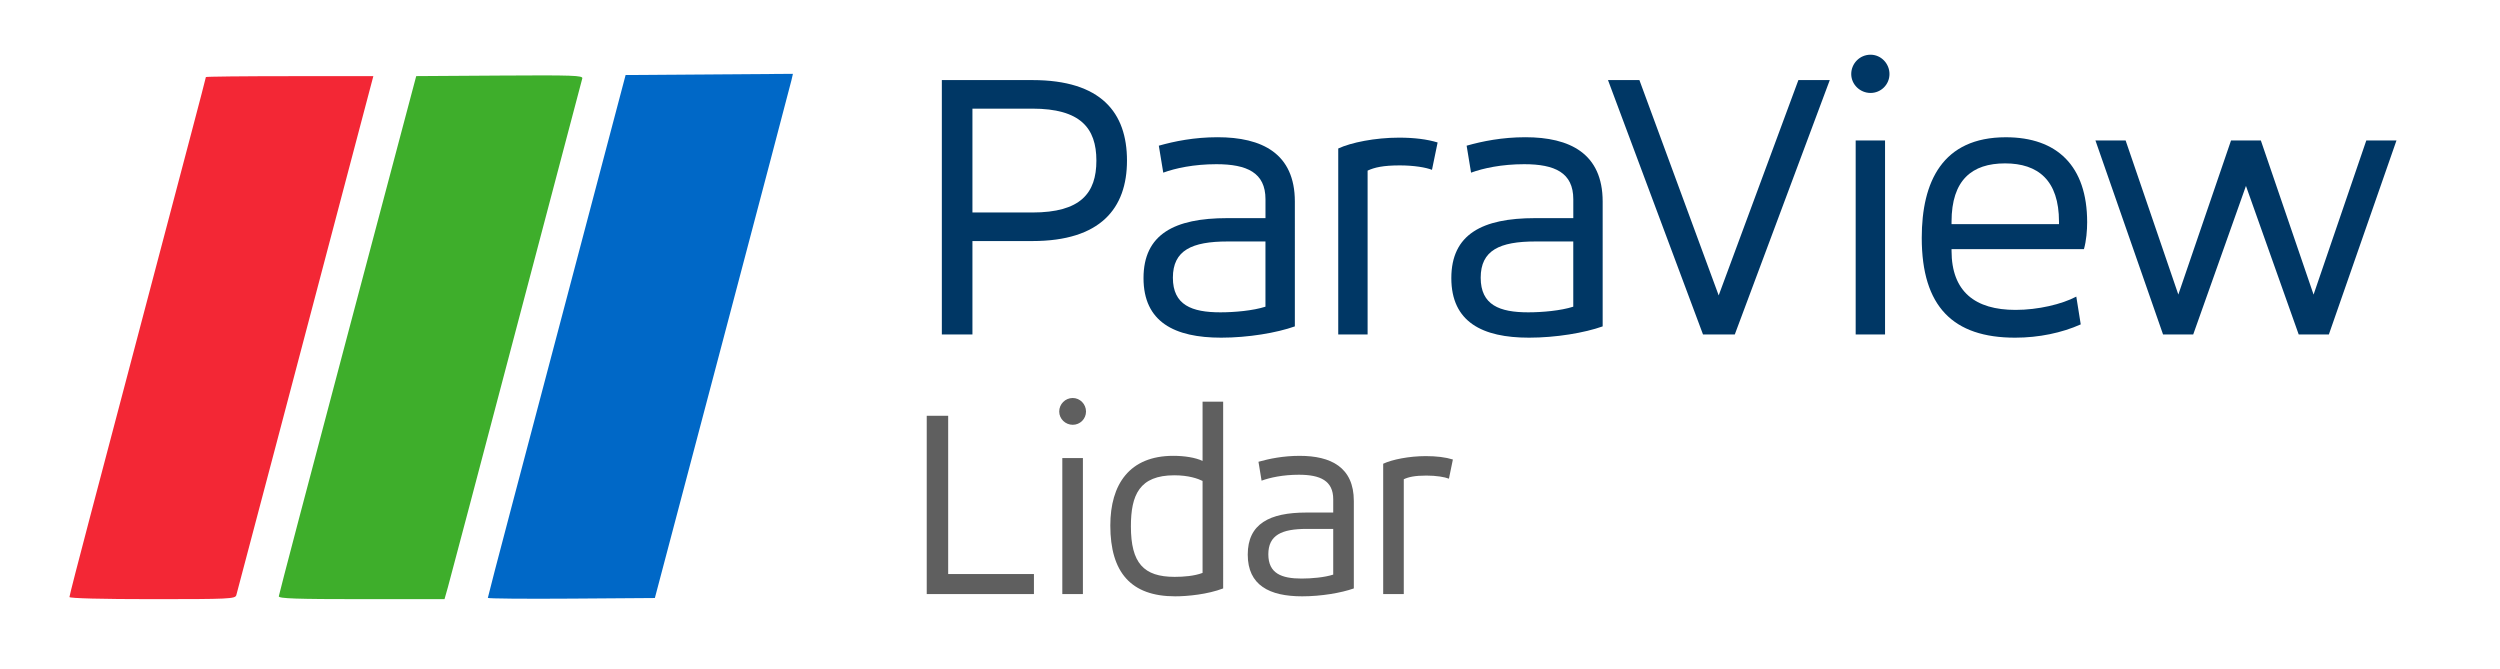 <?xml version="1.0" encoding="UTF-8" standalone="no"?>
<!-- Created with Inkscape (http://www.inkscape.org/) -->

<svg
   width="7.317cm"
   height="1.957cm"
   viewBox="0 0 73.168 19.573"
   version="1.1"
   id="svg7011"
   inkscape:version="1.1.2 (0a00cf5339, 2022-02-04)"
   sodipodi:docname="ParaviewLidar.svg"
   inkscape:export-filename="/home/ParaviewLidar.png"
   inkscape:export-xdpi="293.58936"
   inkscape:export-ydpi="293.58936"
   xmlns:inkscape="http://www.inkscape.org/namespaces/inkscape"
   xmlns:sodipodi="http://sodipodi.sourceforge.net/DTD/sodipodi-0.dtd"
   xmlns="http://www.w3.org/2000/svg"
   xmlns:svg="http://www.w3.org/2000/svg"
   xmlns:rdf="http://www.w3.org/1999/02/22-rdf-syntax-ns#"
   xmlns:cc="http://creativecommons.org/ns#"
   xmlns:dc="http://purl.org/dc/elements/1.1/">
  <defs
     id="defs7005" />
  <sodipodi:namedview
     id="base"
     pagecolor="#ffffff"
     bordercolor="#666666"
     borderopacity="1.0"
     inkscape:pageopacity="0.0"
     inkscape:pageshadow="2"
     inkscape:zoom="3.959798"
     inkscape:cx="83.590123"
     inkscape:cy="63.765879"
     inkscape:document-units="mm"
     inkscape:current-layer="g6517"
     showgrid="false"
     fit-margin-top="0.2"
     fit-margin-left="0.2"
     fit-margin-right="0.2"
     fit-margin-bottom="0.2"
     inkscape:window-width="1846"
     inkscape:window-height="1016"
     inkscape:window-x="74"
     inkscape:window-y="104"
     inkscape:window-maximized="1"
     units="cm"
     inkscape:pagecheckerboard="0" />
  <g
     inkscape:label="Layer 1"
     inkscape:groupmode="layer"
     id="layer1"
     transform="translate(-49.594,-61.184)">
    <g
       id="g6948"
       transform="matrix(0.071,0,0,0.071,175.476,-82.623)">
      <g
         id="g6962"
         transform="translate(46.119,23.06)">
        <path
           style="fill:#f32735;fill-opacity:1;stroke-width:0.938"
           d="m -1790.567,2248.539 c 0,-0.482 3.767,-15.142 8.371,-32.578 4.604,-17.436 14.545,-55.116 22.09,-83.733 7.545,-28.617 16.435,-62.304 19.754,-74.861 3.319,-12.556 6.035,-22.998 6.035,-23.203 0,-0.205 15.535,-0.374 34.522,-0.374 h 34.521 l -11.575,43.828 c -6.366,24.105 -18.97,71.883 -28.009,106.172 -9.039,34.289 -16.651,63.082 -16.916,63.984 -0.447,1.524 -2.916,1.641 -34.637,1.641 -20.549,0 -34.156,-0.349 -34.156,-0.876 z"
           id="path6826-3"
           inkscape:connector-curvature="0"
           sodipodi:nodetypes="scscsscsccss" />
        <path
           sodipodi:nodetypes="scscccccccs"
           inkscape:connector-curvature="0"
           id="path6921"
           d="m -1618.067,2248.889 c 0,-0.302 4.425,-17.288 9.833,-37.746 5.408,-20.458 18.188,-68.837 28.399,-107.509 l 18.566,-70.312 34.49,-0.246 34.49,-0.246 -0.592,2.59 c -0.326,1.424 -13.132,50.051 -28.459,108.058 l -27.866,105.469 -34.431,0.246 c -18.937,0.135 -34.431,0 -34.431,-0.303 z"
           style="fill:#0068c7;fill-opacity:1;stroke-width:0.938" />
        <path
           style="fill:#3eae2b;fill-opacity:1;stroke-width:0.938"
           d="m -1704.253,2248.244 c 0.035,-0.644 12.797,-49.165 28.359,-107.823 l 28.296,-106.651 34.442,-0.224 c 30.244,-0.197 34.392,-0.053 34.029,1.182 -0.227,0.773 -12.474,47.18 -27.214,103.125 -14.741,55.945 -27.429,103.934 -28.196,106.641 l -1.395,4.922 h -34.193 c -26.763,0 -34.179,-0.255 -34.129,-1.172 z"
           id="path6923"
           inkscape:connector-curvature="0"
           sodipodi:nodetypes="csccccccsc" />
      </g>
      <g
         id="Layer_3"
         transform="matrix(0.53,0,0,0.53,-1578.445,2303.972)">
        <g
           id="g5950">
          <g
             id="g6517"
             transform="matrix(0.722,0,0,0.722,136.278,-218.188)">
            <g
               id="g6694">
              <path
                 d="m 301.1,22.31 h 23.1 v 170.52 h 92.4 v 21.58 H 301.1 Z"
                 style="fill:#5f5f5f;fill-opacity:1"
                 id="path5932" />
              <path
                 d="m 458.43,3.16 c 7.9,0 14.29,6.69 14.29,14.59 0,7.9 -6.38,14.28 -14.29,14.28 -7.91,0 -14.59,-6.38 -14.59,-14.28 0,-7.9 6.38,-14.59 14.59,-14.59 z M 447.18,67.9 h 22.19 v 146.51 h -22.19 z"
                 style="fill:#5f5f5f;fill-opacity:1"
                 id="path5934" />
              <path
                 d="m 620.48,208.33 c -16.72,6.38 -38.3,8.51 -51.67,8.51 -47.72,0 -69.91,-25.84 -69.91,-76.29 0,-44.38 20.67,-75.08 67.78,-75.08 12.16,0 23.71,1.82 31.61,5.47 V 7.11 h 22.19 z M 568.2,195.87 c 9.73,0 21.28,-0.91 30.09,-4.26 V 92.52 c -4.86,-2.43 -14.89,-6.08 -30.4,-6.08 -37.69,0 -46.81,21.28 -46.81,55.02 0,39.51 13.68,54.41 47.11,54.41 z"
                 style="fill:#5f5f5f;fill-opacity:1"
                 id="path5936" />
              <path
                 d="m 761.25,208.33 c -13.68,4.86 -35.26,8.51 -55.62,8.51 -35.26,0 -58.66,-11.85 -58.66,-44.98 0,-33.13 23.4,-45.29 63.22,-45.29 h 28.88 v -14.29 c 0,-20.06 -13.98,-26.44 -37.08,-26.44 -17.02,0 -31,3.04 -40.12,6.38 l -3.34,-20.36 c 11.86,-3.34 26.75,-6.38 44.38,-6.38 33.44,0 58.36,12.16 58.36,48.63 v 94.23 z M 739.06,144.2 h -28.57 c -27.05,0 -41.34,6.69 -41.34,27.36 0,20.67 14.28,26.14 35.87,26.14 10.64,0 24.62,-1.22 34.04,-4.26 z"
                 style="fill:#5f5f5f;fill-opacity:1"
                 id="path5938" />
              <path
                 d="m 792.91,73.98 c 9.73,-4.56 27.96,-8.21 45.9,-8.21 11.55,0 21.28,1.22 29.18,3.65 l -4.26,20.67 c -4.56,-1.82 -13.68,-3.34 -24.32,-3.34 -12.46,0 -19.15,1.52 -24.32,3.95 V 214.41 H 792.9 V 73.98 Z"
                 style="fill:#5f5f5f;fill-opacity:1"
                 id="path5940" />
            </g>
          </g>
        </g>
      </g>
    </g>
    <g
       id="g5228"
       transform="matrix(0.09,0,0,0.09,21.688,36.222)">
      <g
         id="g5220"
         transform="matrix(0.908,0,0,0.908,385.124,155.433)">
        <g
           id="g5647"
           transform="translate(51.469,152.582)">
          <path
             d="m 235.6,10.38 c 24.65,0 33.88,11.68 33.88,28.83 0,17.15 -9.52,28.83 -33.88,28.83 h -21.48 v 33.45 H 203.16 V 10.38 Z m -21.48,10.24 v 37.19 h 21.48 c 17.3,0 22.92,-6.92 22.92,-18.6 0,-11.68 -5.77,-18.6 -22.92,-18.6 h -21.48 z"
             style="fill:#003765"
             id="path5204" />
          <path
             d="m 329.6,98.61 c -6.49,2.31 -16.72,4.04 -26.38,4.04 -16.72,0 -27.82,-5.62 -27.82,-21.34 0,-15.72 11.1,-21.48 29.99,-21.48 h 13.7 v -6.78 c 0,-9.51 -6.63,-12.54 -17.59,-12.54 -8.07,0 -14.71,1.44 -19.03,3.03 l -1.59,-9.66 c 5.62,-1.59 12.69,-3.03 21.05,-3.03 15.86,0 27.68,5.77 27.68,23.07 V 98.61 Z M 319.08,68.19 h -13.55 c -12.83,0 -19.61,3.17 -19.61,12.98 0,9.81 6.78,12.4 17.01,12.4 5.05,0 11.68,-0.58 16.15,-2.02 z"
             style="fill:#003765"
             id="path5206" />
          <path
             d="M 345.14,34.89 C 349.75,32.73 358.4,31 366.91,31 c 5.48,0 10.09,0.58 13.84,1.73 l -2.02,9.8 c -2.16,-0.86 -6.49,-1.59 -11.53,-1.59 -5.91,0 -9.08,0.72 -11.53,1.87 v 58.68 h -10.52 v -66.6 z"
             style="fill:#003765"
             id="path5208" />
          <path
             d="m 439.86,98.61 c -6.49,2.31 -16.72,4.04 -26.38,4.04 -16.72,0 -27.82,-5.62 -27.82,-21.34 0,-15.72 11.1,-21.48 29.99,-21.48 h 13.7 v -6.78 c 0,-9.51 -6.63,-12.54 -17.59,-12.54 -8.07,0 -14.7,1.44 -19.03,3.03 l -1.59,-9.66 c 5.62,-1.59 12.69,-3.03 21.05,-3.03 15.86,0 27.68,5.77 27.68,23.07 V 98.61 Z M 429.34,68.19 h -13.55 c -12.83,0 -19.61,3.17 -19.61,12.98 0,9.81 6.78,12.4 17.01,12.4 5.05,0 11.68,-0.58 16.15,-2.02 z"
             style="fill:#003765"
             id="path5210" />
          <path
             d="M 487.2,101.49 H 475.81 L 441.78,10.38 h 11.25 l 28.4,77.13 28.55,-77.13 h 11.24 z"
             style="fill:#003765"
             id="path5212" />
          <path
             d="m 535.83,1.29 c 3.75,0 6.78,3.17 6.78,6.92 0,3.75 -3.03,6.78 -6.78,6.78 -3.75,0 -6.92,-3.03 -6.92,-6.78 0,-3.75 3.03,-6.92 6.92,-6.92 z M 530.5,32 h 10.52 v 69.49 H 530.5 Z"
             style="fill:#003765"
             id="path5214" />
          <path
             d="m 612.27,70.93 h -47.43 v 0.58 c 0,14.71 8.51,21.19 22.92,21.19 8.07,0 16.58,-2.02 21.77,-4.76 l 1.59,9.95 c -6.78,3.03 -14.99,4.76 -23.5,4.76 -22.2,0 -33.45,-11.1 -33.45,-35.75 0,-20.04 7.35,-36.04 30.13,-36.04 18.31,0 29.12,10.24 29.12,30.42 0,2.88 -0.29,6.63 -1.15,9.66 z m -47.43,-8.94 h 38.49 v -0.87 c 0,-14.85 -7.5,-20.9 -19.32,-20.9 -11.82,0 -19.17,5.91 -19.17,20.9 z"
             style="fill:#003765"
             id="path5216" />
          <path
             d="M 646.07,87.22 664.96,32 h 10.67 L 694.52,87.22 713.41,32 h 10.81 L 700,101.49 h -10.81 l -18.89,-53.2 -18.89,53.2 H 640.6 L 616.38,32 h 10.81 l 18.89,55.22 z"
             style="fill:#003765"
             id="path5218" />
        </g>
      </g>
    </g>
  </g>
</svg>
